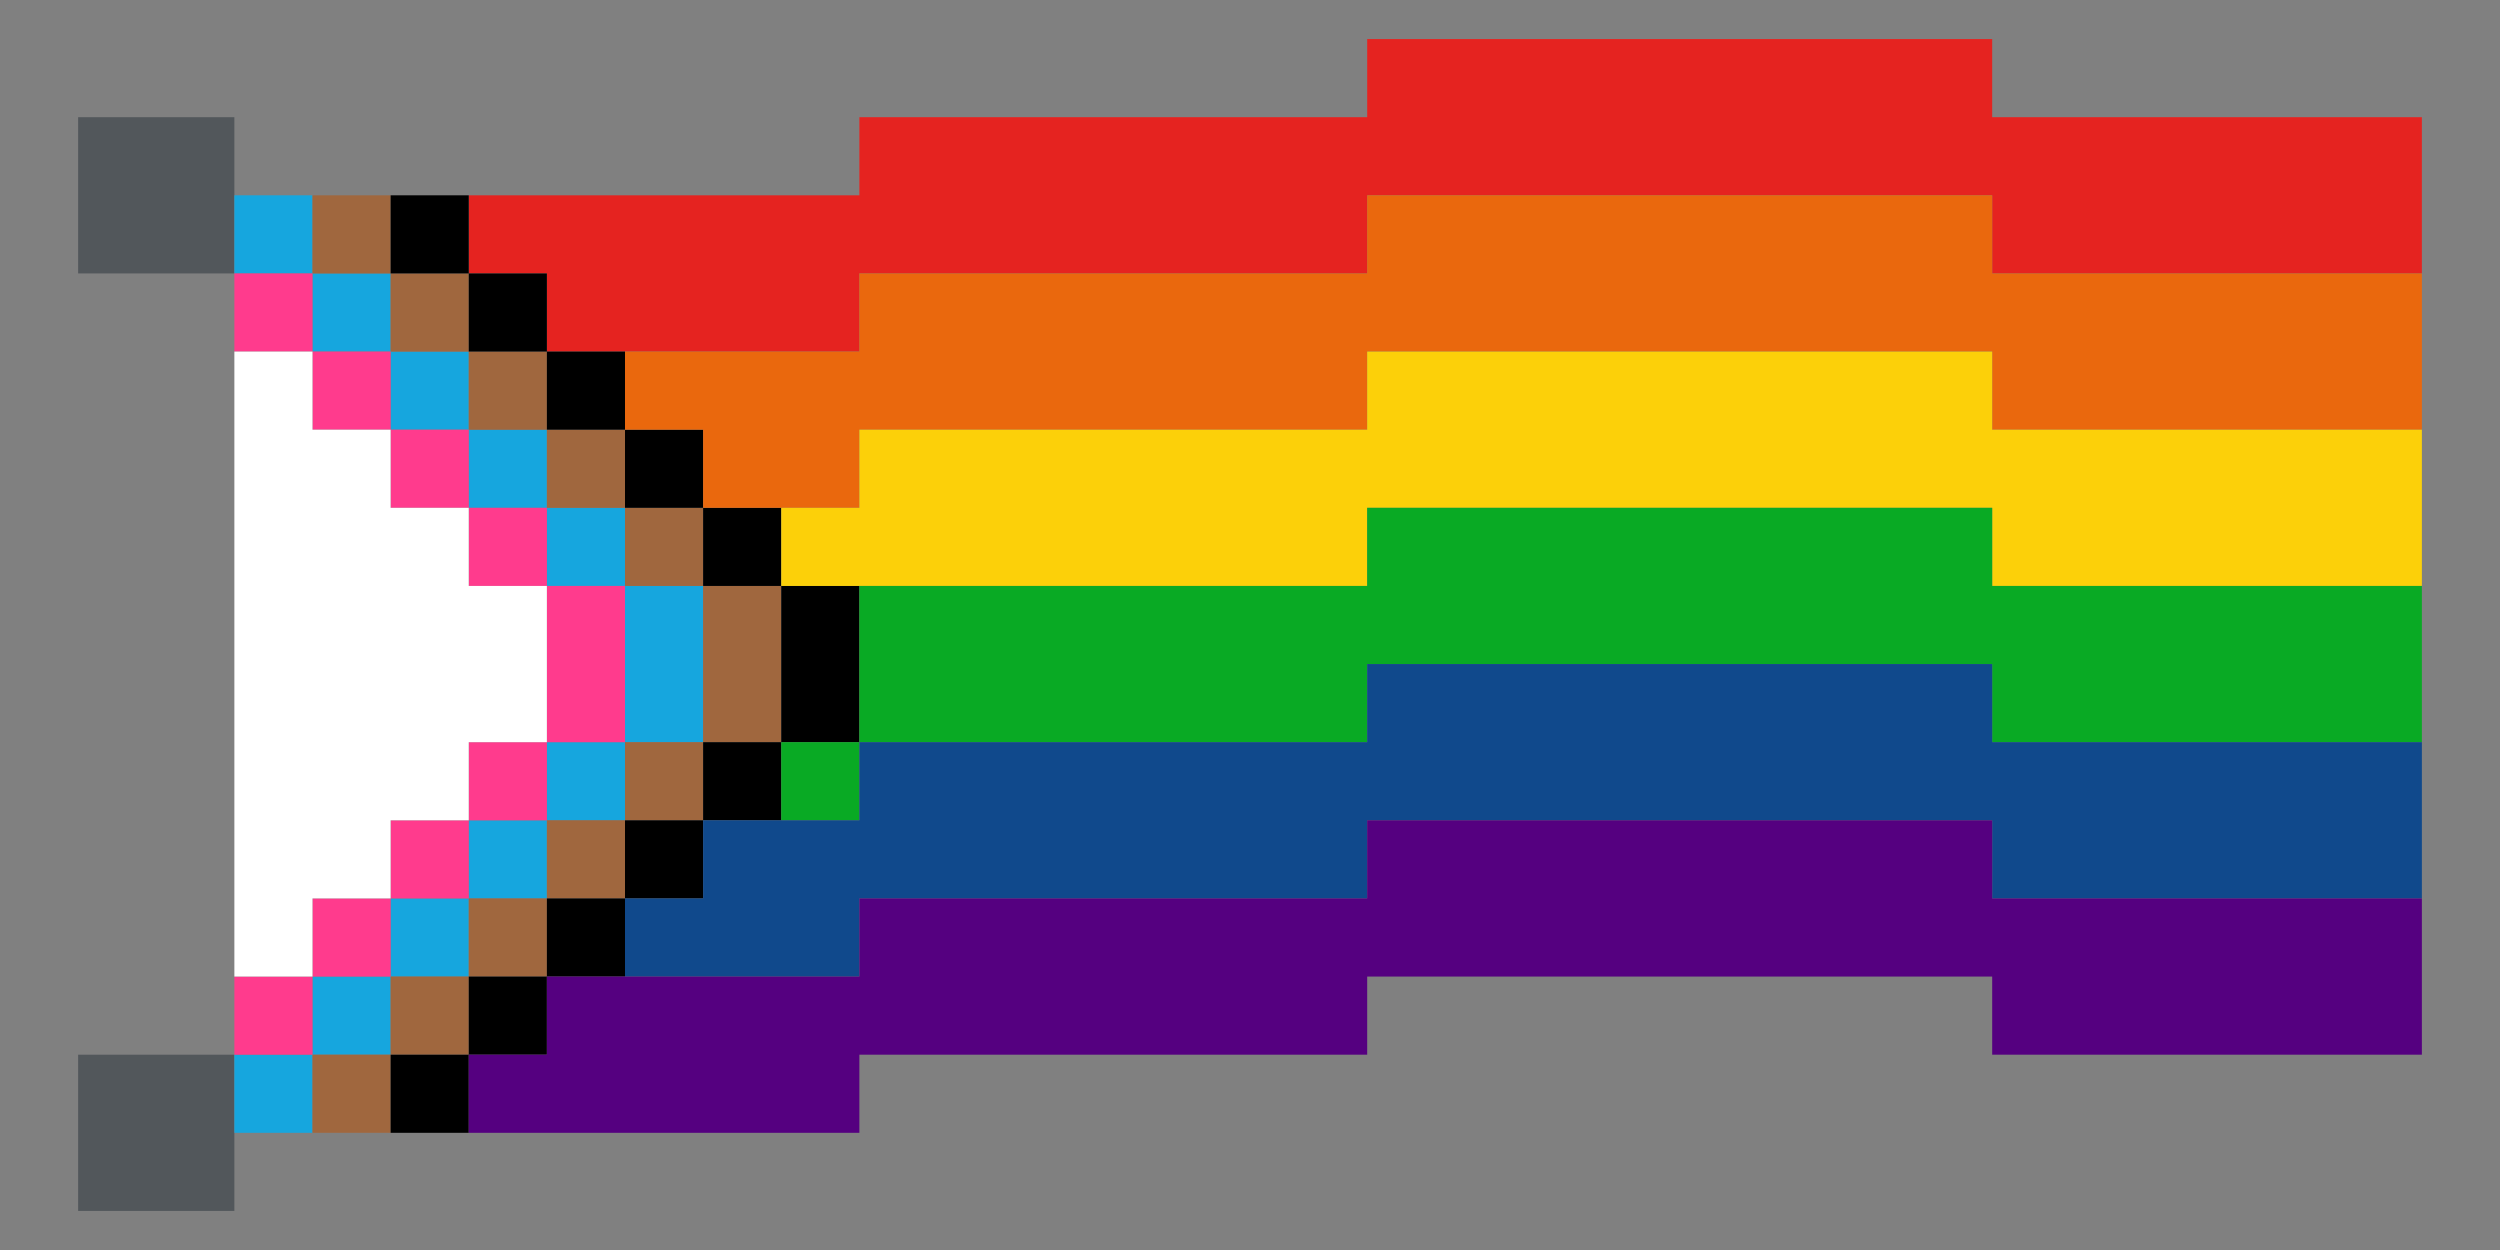 <?xml version="1.0" encoding="UTF-8" standalone="no"?>
<!DOCTYPE svg PUBLIC "-//W3C//DTD SVG 1.1//EN" "http://www.w3.org/Graphics/SVG/1.1/DTD/svg11.dtd">
<svg xmlns="http://www.w3.org/2000/svg" xmlns:serif="http://www.serif.com/" width="100%" height="100%" viewBox="0 0 128 64" version="1.1" xml:space="preserve" style="fill-rule:evenodd;clip-rule:evenodd;stroke-linejoin:round;stroke-miterlimit:2;" xmlns:rdf="http://www.w3.org/1999/02/22-rdf-syntax-ns" xmlns:cc="http://creativecommons.org/ns" xmlns:dc="http://purl.org/dc/elements/1.1/">
  <rect x="0" y="0" width="128" height="64" fill="#808080" stroke="none"/>
  <g id="Pride-Flags" serif:id="Pride Flags">
    <g>
      <g>
        <path d="M28,14l-4,0l0,-4l20,0l0,-4l26,0l0,-4l32,0l0,4l22,0l0,8l-22,0l0,-4l-32,0l0,4l-26,0l0,4l-16,0l0,-4Z" style="fill:#e52320;" />
        <path d="M12,6l0,8l-8,0l0,-8l8,0Zm0,48l0,8l-8,0l0,-8l8,0Z" style="fill:#52575b;" />
        <path d="M28,42l0,4l-4,0l0,-4l4,0Zm-4,4l0,4l-4,0l0,-4l4,0Zm4,-20l4,0l0,4l-4,0l0,-4Zm-8,-8l4,0l0,4l-4,0l0,-4Zm-4,36l0,4l-4,0l0,-4l4,0Zm8,-32l4,0l0,4l-4,0l0,-4Zm-8,-8l4,0l0,4l-4,0l0,-4Zm0,0l-4,0l0,-4l4,0l0,4Zm16,24l0,4l-4,0l0,-4l4,0Zm0,-8l4,0l0,8l-4,0l0,-8Zm-12,20l0,4l-4,0l0,-4l4,0Z" style="fill:#16a6de;" />
        <path d="M36,30l4,0l0,8l-4,0l0,-8Zm-4,-4l4,0l0,4l-4,0l0,-4Zm4,12l0,4l-4,0l0,-4l4,0Zm-16,16l0,4l-4,0l0,-4l4,0Zm4,-36l4,0l0,4l-4,0l0,-4Zm0,32l0,4l-4,0l0,-4l4,0Zm8,-8l0,4l-4,0l0,-4l4,0Zm-12,-28l-4,0l0,-4l4,0l0,4Zm8,8l4,0l0,4l-4,0l0,-4Zm-8,-8l4,0l0,4l-4,0l0,-4Zm8,32l0,4l-4,0l0,-4l4,0Z" style="fill:#a0673e;" />
        <path d="M24,14l-4,0l0,-4l4,0l0,4Zm8,8l4,0l0,4l-4,0l0,-4Zm-8,-8l4,0l0,4l-4,0l0,-4Zm12,12l4,0l0,4l-4,0l0,-4Zm-4,20l0,4l-4,0l0,-4l4,0Zm-8,8l0,4l-4,0l0,-4l4,0Zm16,-24l4,0l0,8l-4,0l0,-8Zm-4,12l0,4l-4,0l0,-4l4,0Zm-8,-24l4,0l0,4l-4,0l0,-4Zm12,20l0,4l-4,0l0,-4l4,0Zm-12,12l0,4l-4,0l0,-4l4,0Z" />
        <path d="M36,22l-4,0l0,-4l12,0l0,-4l26,0l0,-4l32,0l0,4l22,0l0,8l-22,0l0,-4l-32,0l0,4l-26,0l0,4l-8,0l0,-4Z" style="fill:#ea680d;" />
        <path d="M16,18l-4,0l0,-4l4,0l0,4Zm4,28l0,4l-4,0l0,-4l4,0Zm-4,4l0,4l-4,0l0,-4l4,0Zm8,-24l4,0l0,4l-4,0l0,-4Zm0,16l0,4l-4,0l0,-4l4,0Zm4,-12l4,0l0,8l-4,0l0,-8Zm-8,-8l4,0l0,4l-4,0l0,-4Zm8,16l0,4l-4,0l0,-4l4,0Zm-12,-20l4,0l0,4l-4,0l0,-4Z" style="fill:#ff3b8d;" />
        <path d="M16,46l0,4l-4,0l0,-32l4,0l0,4l4,0l0,4l4,0l0,4l4,0l0,8l-4,0l0,4l-4,0l0,4l-4,0Z" style="fill:#fff;" />
        <path d="M70,30l-30,0l0,-4l4,0l0,-4l26,0l0,-4l32,0l0,4l22,0l0,8l-22,0l0,-4l-32,0l0,4Z" style="fill:#fcd009;" />
        <path d="M44,38l0,-8l26,0l0,-4l32,0l0,4l22,0l0,8l-22,0l0,-4l-32,0l0,4l-26,0Zm0,0l0,4l-4,0l0,-4l4,0Z" style="fill:#09aa24;" />
        <path d="M44,50l-12,0l0,-4l4,0l0,-4l8,0l0,-4l26,0l0,-4l32,0l0,4l22,0l0,8l-22,0l0,-4l-32,0l0,4l-26,0l0,4Z" style="fill:#10498c;" />
        <path d="M44,58l-20,0l0,-4l4,0l0,-4l16,0l0,-4l26,0l0,-4l32,0l0,4l22,0l0,8l-22,0l0,-4l-32,0l0,4l-26,0l0,4Z" style="fill:#550080;" />
      </g>
    </g>
  </g>
</svg>